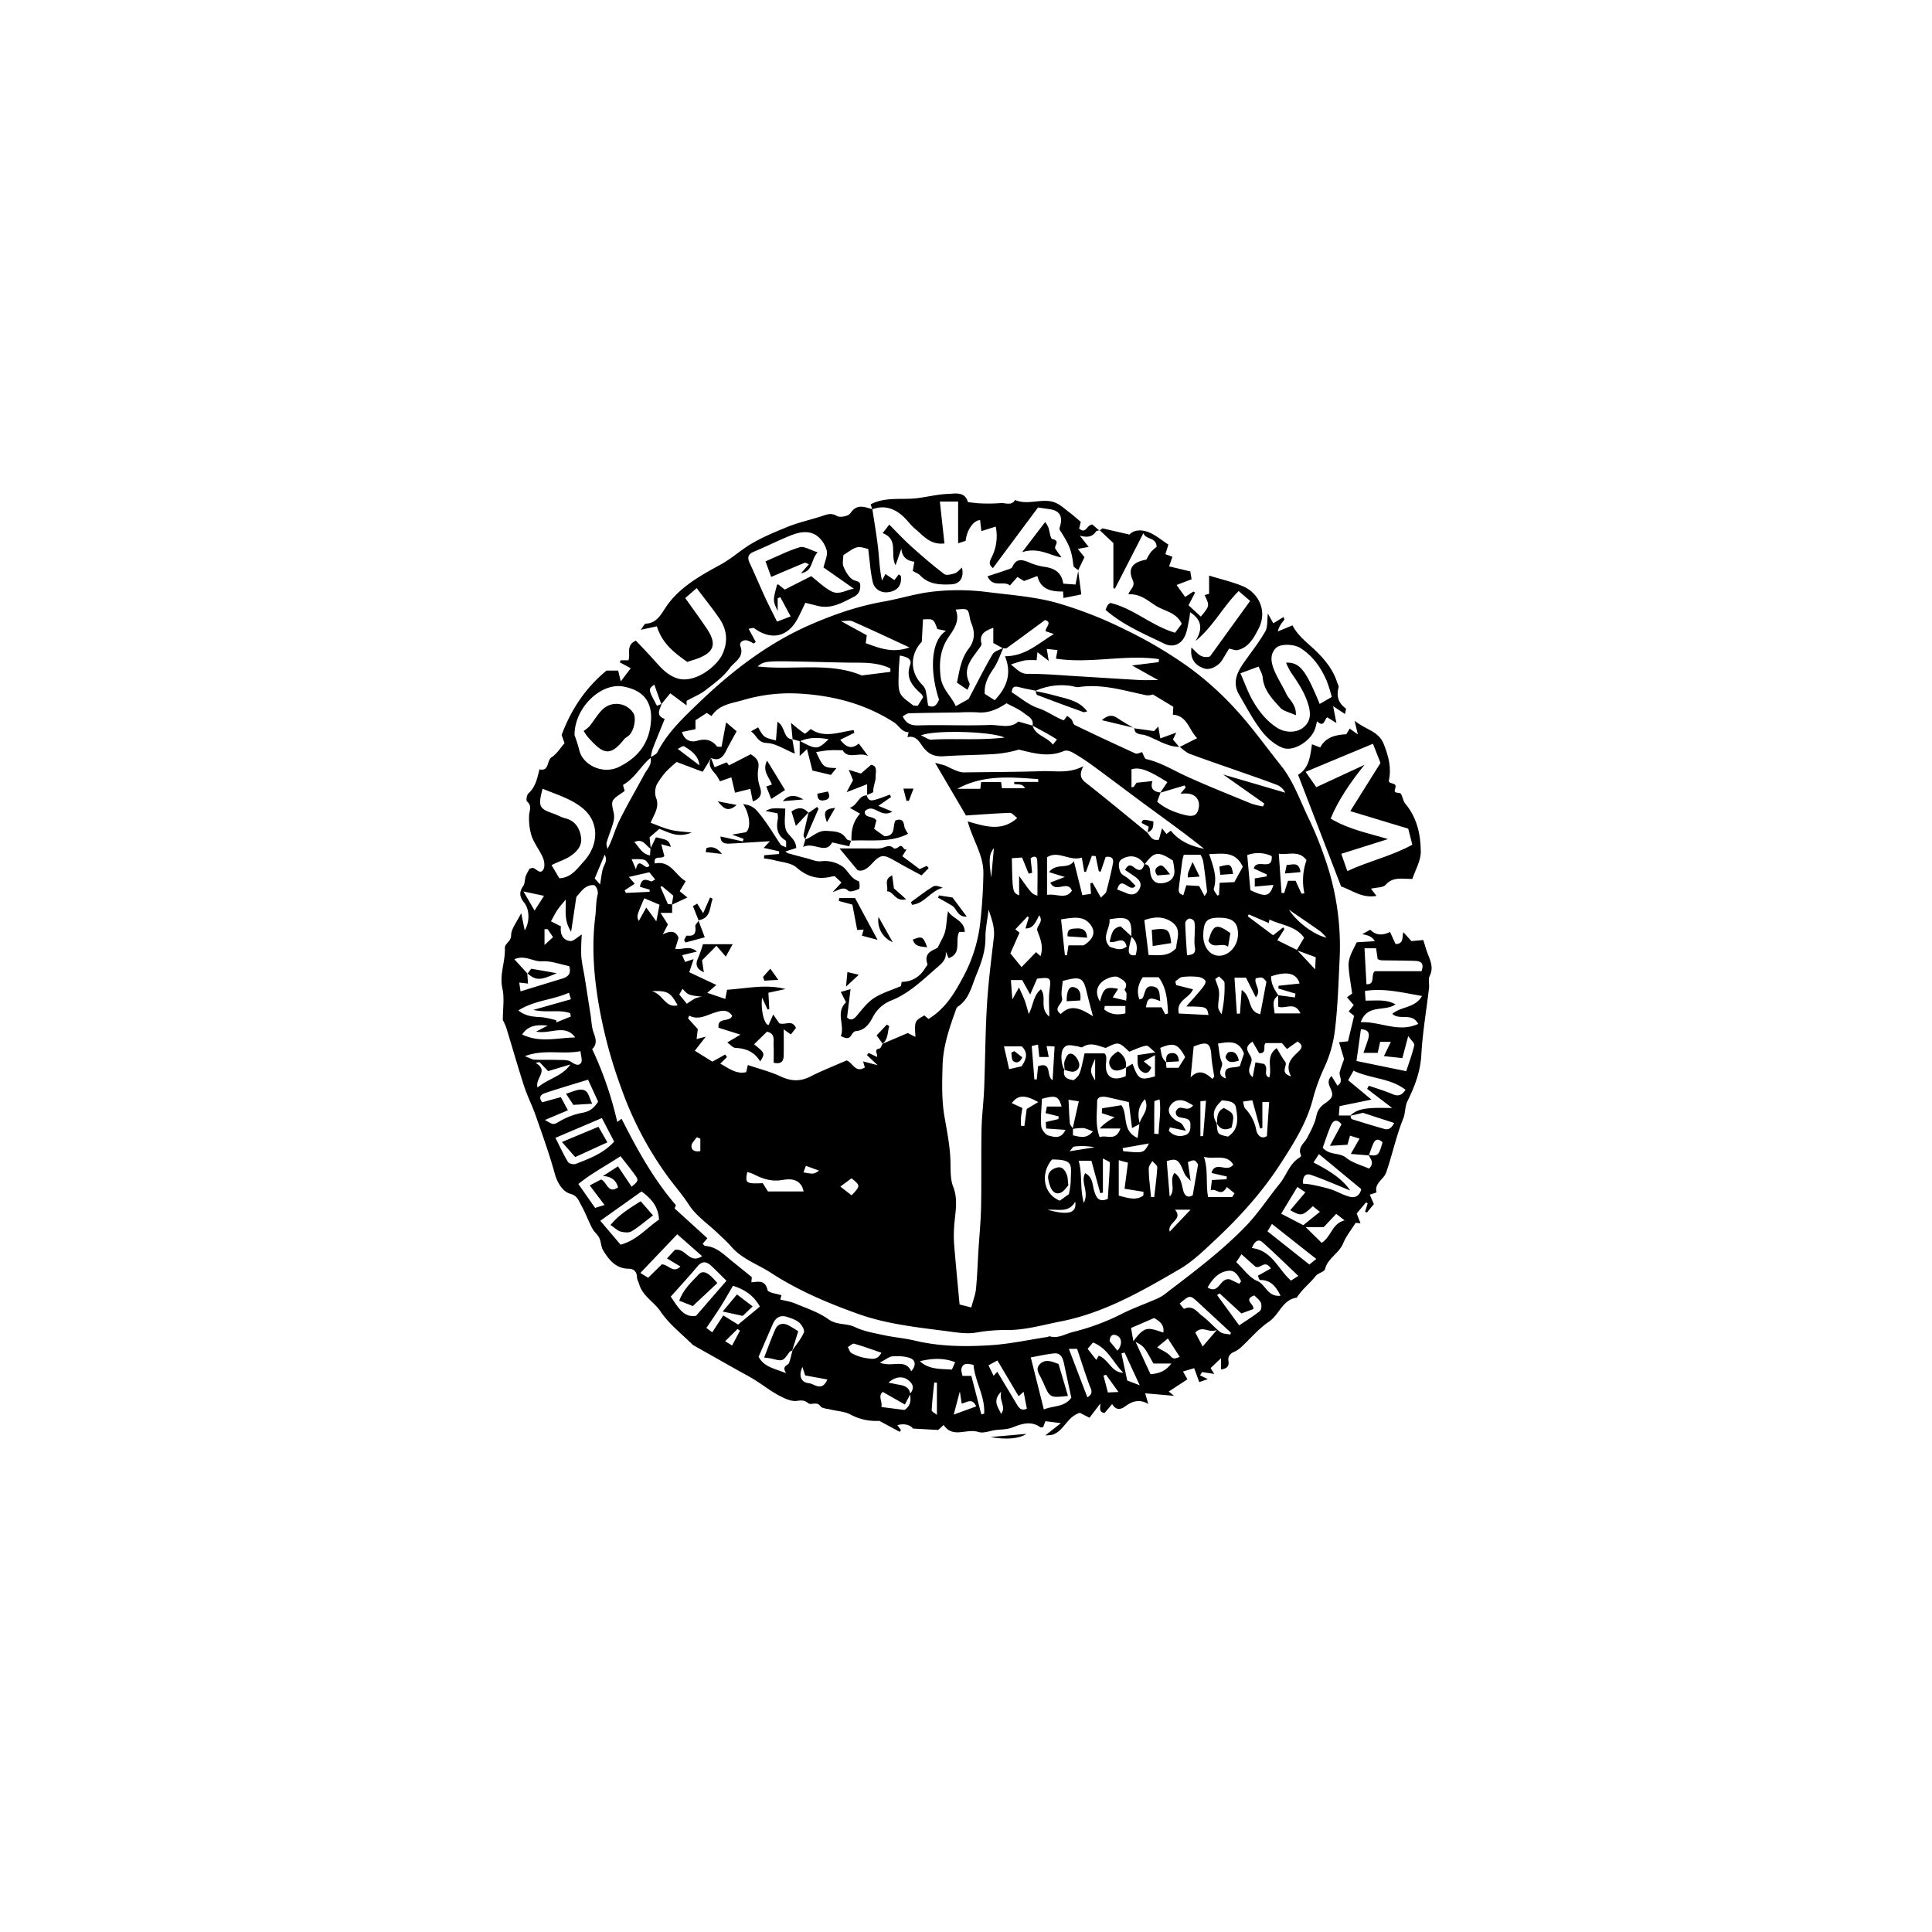 <svg xmlns="http://www.w3.org/2000/svg" viewBox="0 0 1000 1000">
  <title>Headliner</title>
  <g id="Headliner">
    <g>
      <path d="M336.64,392.025c1.23-.87,3-1.466,3.606-2.655,5.219-10.207,13.452-17.909,21.5-25.644,17.2-16.523,35.968-30.955,58.038-40.531,12.092-5.247,24.436-9.5,37.573-11.812,8.207-1.446,16.232-4.021,24.62-5.057a118.5,118.5,0,0,1,29.464.166c11.79,1.484,23.822,2.329,35.2,5.446a209.213,209.213,0,0,1,35.532,13.851,226.218,226.218,0,0,1,32.358,19,161.806,161.806,0,0,1,24.64,21.914c8.554,9.219,15.88,19.576,23.766,29.418,6.827,8.522,10.165,18.884,14.912,28.488a183.833,183.833,0,0,1,7.625,18.805,137.185,137.185,0,0,1,7.869,53.815c-.54,11.459-.9,22.956-2.2,34.338a65.041,65.041,0,0,1-5.826,21.3,94.476,94.476,0,0,0-5.921,16.571c-3.3,12.157-9.88,22.516-16.621,32.942-9.527,14.734-21.145,27.592-33.876,39.488-5.774,5.395-11.585,11.1-18.33,15.036-19.494,11.367-39.087,22.688-61.738,27.107-9.421,1.838-18.663,4.633-28.383,4.389a88.867,88.867,0,0,0-15.564,1.4c-4.858.734-10.038-.173-15.018-.817-15.429-2-30.921-3.626-45.741-8.921-15.731-5.62-31.013-12.087-45.073-21.245-6.834-4.452-14.862-7.047-20.444-13.46-2.209-2.539-4.749-4.793-7.182-7.133-5.066-4.872-11.055-8.736-14.992-14.848-3.053-4.739-6.794-9.032-10.183-13.558a179.4,179.4,0,0,1-24.826-46.975,245.087,245.087,0,0,1-12.084-46.4c-2.174-14.159-2.99-27.953-1.219-42.116.471-3.767.269-7.612,1.25-11.417.356-1.382-.531-3.988-1.638-4.591s-3.5.166-4.8,1.08c-1.814,1.268-3.143,3.231-4.62,4.831-.836,5.585-1.662,11.1-2.7,18.043-3.9-6.03-2.564-11.167-2.827-16.631-1.658,2.044-3.079,3.568-4.229,5.273-1.194,1.771-2.127,3.718-3.372,5.942l5.165,2.648c-.506,3.644.7,7.033,4.7,7.574,1.716.232,3.767-2.015,6.091-3.386a103.243,103.243,0,0,0-.3,10.808c.251,3.848,1.192,7.65,1.8,11.477,1.025,6.433,2.026,12.871,3.041,19.306.494,3.126.506,6.44,1.621,9.328,1.277,3.309,1.707,6.108-.8,8.36A186.494,186.494,0,0,1,319.49,580.7l2.237-1.636c7.934,15.639,16.381,31.147,28.13,44.727-.243.587-.569,1.378-.694,1.68l16.971,15.446L363.7,643.78c.584.541.891,1.08,1.228,1.1,5.621.32,9.319,4.085,13.311,7.335,3.541,2.883,7.1,5.747,10.881,8.807l-.2,2.694c3.621-.272,7.157-1.375,8.357,4.016.306,1.374,4.7,1.837,7.22,2.718-.256.867-.5,1.712-.642,2.181,2.67.689,5.362,1.051,7.774,2.072,5.854,2.478,12.127,4.5,17.188,8.156,4.378,3.159,9.334,1.916,13.759,4.052,4.662,2.251,10.048,3.108,15.193,4.224,5.129,1.112,10.424,1.491,15.519,2.716,13.121,3.156,26.456,3.284,39.728,2.411,9.742-.642,19.387-2.762,29.073-4.234.45-.068.943-.451,1.315-.342,4.408,1.294,8.078-1.362,12.048-2.275a119.177,119.177,0,0,0,25.805-9.675c5.48-2.694,11.257-4.782,16.869-7.214a21.087,21.087,0,0,0,4.455-2.443c14.685-11.248,29.594-22.3,42.448-35.647,6.374-6.621,11.416-14.509,17.267-21.655,3.654-4.463,5.133-10.584,10.509-13.727.322-.188.719-.857.613-1.079-1.972-4.127,1.732-6.182,3.2-9.073,1.908-3.766,4.027-7.389,4.812-11.723a9.936,9.936,0,0,1,3.9-5.748c4.047-2.782,5.146-3.973,3.432-7.877-1.006-2.294-1.908-4.091.4-6.627l3.114,5.032c3.38-2.211.634-4.874,1.164-7.059.5-2.048,1.327-4.016,2.251-6.722-.649-2.167-1.54-5.145-2.61-8.718l4.645-.478c1.044-4.376,2.028-8.5,3.148-13.195l-2.776-2.235,2.589-3.294-3.486-4.081,2.67-1.915c-.651-4.793-1.584-9.462-1.837-14.168-.238-4.421,2.221-8.192,4.216-12.363l9.356-.569c-1.238-2.012-2.45-2.854-6.509-3.631,2.236-1.16,4.023-2.432,4.286-2.171,3.012,2.993,6.386,2.8,10.093,1.028,1.112,2.422,2.021,4.4,2.871,6.255,4.275-.067,3.3-3.262,4.023-6.142l4.171,4.613,6.146-.549c.919,2.841,1.576,5.345,2.534,7.728,1.444,3.589,2.747,6.963.756,10.942-.829,1.659-.074,4.05-.31,6.076-1.348,11.559-3.345,23.077-3.994,34.672-.49,8.741-3.387,16.321-7.159,23.926-1.357,2.737-1.058,6.258-2.224,9.134-3.674,9.069-5.618,18.666-8.832,27.876-1.264,3.624-6.186,5.419-4.956,10.23.023.087-2,.7-3.507,1.215.688,1.592,1.283,2.965,2.111,4.88l-3.575,4.359-.963-.443,1.344-4.3-.85-.522c-1.567,1.865-3.133,3.729-4.837,5.759l1.984,5.107-2.523-.281c-2.308,3.7-4.967,6.916-6.453,10.6-2.111,5.237-7.95,7.607-9.4,13.363-.371,1.477-3.608,2.012-4.808,3.543-3.076,3.926-7.167,6.949-9.8,11.239-7.422.99-9.017,8.77-14.369,12.393-5.432,3.678-9.778,8.949-14.666,13.451a13.007,13.007,0,0,1-3.437,2.218c-2.158.971-3.277,2.4-2.907,4.842.381,2.516-.716,3.858-3.86,4.254v-5.794l-5.4,5.085,1.921,3.023-6.3-.961-1.071,1.689,4,1.961-4.4,1.549c-.88-2.409-1.694-4.641-2.632-7.213l-5.769,1.726c.717,1.288,1.33,2.391,2.257,4.059-2.934,1.914-6.052,3.95-9.653,6.3l2.745,2.227-14.941-1.3,1.616,5.54c-4.676-2.8-8.421-1.417-12.087,1.294-2.174,1.607-4.607,2.107-6.631-1.277L571.7,731.39c-3.155-.531-2.083-2.8-2.179-4.929-1.809,2.378-3.619,4.756-5.607,7.367l-5-2.57c-6.665,2.111-8.13,9.284-14.054,11.329a21.84,21.84,0,0,1-3.8.364l8.059-6.331-8.027-1.012c-.448,1.19-.816,2.168-1.182,3.138-.6,0-1.195.189-1.49-.028-4.757-3.478-9.791-1.679-14.246.069-2.932,1.151-5.655,1.055-8.511,1.362-3.113.335-6.565,1.918-9.237,1.038-6.1-2.011-13.207,3.548-18.011-3.64l-2.753,2.6-13.064-.716c-1.274-1.688-4.19-2.862-8.129-1.77l1.851,2.52-.606.924-10.595-5.672a27.881,27.881,0,0,1-14.791-3.209c-3.092-1.722-7.086-1.805-10.655-2.7-1.749-.438-4.209-.512-5.031-1.678-1.929-2.737-4.758-.3-6.353-1.592-2.028-1.642-3.428-1.463-5.943-1.149-3.036.38-6.613-1.437-9.565-3.028-4.179-2.252-7.946-5.252-11.99-7.77-3.095-1.927-6.349-3.6-9.528-5.389q-10.844-6.111-21.681-12.233a5.234,5.234,0,0,1-1.154-.738c-5.588-5.589-12.124-10.549-16.429-17-3.424-5.13-9.464-8.092-11.193-14.377-.322-1.172-1.08-2.3-1.1-3.463-.06-2.913-1.664-4.385-4.254-4.406-6.682-.056-10.176-4.527-13.214-9.416-1.163-1.872-1.073-4.485-2.054-6.52-.881-1.827-2.718-3.183-3.654-4.994-2.089-4.041-3.629-8.381-5.89-12.313-1.23-2.138-1.72-4.529-5.492-5.573-3.795-1.05-6.641-5.507-7.992-10.406-2.807-10.182-6.416-20.151-9.9-30.136-1.788-5.126-4.306-10-5.983-15.161-3.232-9.939-6.065-20.008-9.154-30a29.873,29.873,0,0,0-1.86-4.223c0-6.076.89-11.4-.208-16.275-1.637-7.264,1.552-13.9,1.261-20.887-.109-2.6,3.216-3.3,3.239-6.65.023-3.436,2.962-6.852,5.222-11.507.745,3.66,1.316,6.462,1.813,8.9,2.452-3.769,2.763-10.522-.234-14.278-2.387-2.99-2.828-5.415-.548-8.634.974-1.375.743-3.549,1.352-5.255a25.792,25.792,0,0,1,2.05-3.822c.952-.158,1.453-.4,1.827-.277,1.751.593,3.6,3.442,5.195.791.9-1.494.554-4.318-.219-6.119-1.643-3.827-4.417-7.2-5.8-11.093a30.722,30.722,0,0,1-1.359-10.573c.036-2.59,1.772-5.091-1.065-7.446-.577-.479-.131-3.426.754-4.218,3.774-3.378,4.542-7.932,5.7-12.4,5.19,1.223,3.623-4.59,6.324-6.3,2.6-1.643,4.346-4.62,6.646-7.211-.528-1.5-1.045-2.972-1.51-4.294,4.9-13.082,12.271-24.323,23.261-33.327h6c.358,1.49.7,2.894,1.351,5.619l5.16-6.82-5.687-3.066.468-1.071h4.034c1.2-3.3-1.54-7.765,3.846-10.139,2.665,2.826,5.641,5.893,8.517,9.051,3.694,4.056,7.026,8.419,12.564,10.35,9.055,3.157,20.756-5.929,23.717-12.4,3.053-6.668,2.32-12.83-1.67-18.631-3.484-5.066-7.36-9.863-11.654-15.564l-5.934,5.128c4,5.654,7.8,10.775,11.326,16.079,5.1,7.671,3.623,12.044-4.934,15.235-1.688.629-3.428,1.121-5.334,1.739-6.664-4.648-12.943-9.468-15.736-18.414l-8.333,1.8c1.069-1.321,1.846-3.153,2.695-3.187,5.276-.212,7.625-4.439,9.81-7.812,7.161-11.056,18.343-16.983,29.172-22.961,4.552-2.513,8.205-5.644,12.3-8.469,6.5-4.492,14.07-7.582,21.449-10.633,5.705-2.359,11.82-3.724,17.736-5.584,2.775-.872,5.161-2.212,8.415-.233,1.551.944,5.968.032,6.939-1.448,3.321-5.06,7.213-3.265,11.29-2.105l.082.062c1,6.715,2.189,13.41,2.954,20.152.609,5.36.706,10.777,2.013,16.717.593-1.109,1.187-2.218,1.806-3.374l4.623,3.142,2.251-2.96c.486.414,1.062.661,1.1.971.518,4.524-1.523,7.3-5.909,8.152-3.951.767-7.556-1.076-8.632-5.022a76.953,76.953,0,0,1-1.518-10.076c-.327-2.448-.579-4.906-.838-7.132-5.809-1.659-5.809-1.659-12.91,3.222,0,1.943-.6,4.252.142,5.977,1.106,2.559,2.728,5.519,4.98,6.737,1.465.792,3.612.6,3.651,2.767.044,2.431-.454,4.529-3.3,6-6,3.091-11.737,6.5-18.885,4.685-2.032-.516-4.068-1.019-6.242-1.563-1.307,2.706-2.542,5.491-3.969,8.174-5.1,9.592-13.661,11.43-22.479,5.011-.567-.413-1.846.151-2.9.273,1.4,2.578,2.542,4.694,3.687,6.81l-1.065.839a14.679,14.679,0,0,0-3.391-1.632c-2.214-.438-4.223,1.076-3.519,2.92,2.247,5.885-3.181,8.162-5.462,11.36-3.234,4.533-8.1,8-12.59,11.5-2.715,2.117-6.046,3.445-9.76,5.491v2.376l-8.466-6.292-4.625,5.671c-1.2-3.348-2.4-6.7-3.633-10.151-3.209,2.392-3.209,2.392,1.393,10.968l2.4-1.01c-.851,2.866-3.338,6.016,1.586,7.81-2.135,5.287-4.261,10.394-6.242,15.556a28.267,28.267,0,0,0-.956,4.487c-5.152,4.257-8.238,10.626-14.269,14.041-.257.146.472,2.033.764,3.193-.479.339-1.027.745-1.594,1.125-5.563,3.733-5.563,4.02-4.005,10.538a10.863,10.863,0,0,1-.486,5.227c-.947,3.3-2.321,6.474-3.262,9.773-.289,1.012.254,2.261.417,3.4,2.606-4.877,3.857-9.979,6.115-14.588,4.01-8.186,8.673-16.05,12.97-24.1C334.937,398.042,337.716,395.713,336.64,392.025ZM555.355,584.151v3.526c3.454.605,6.7,2.17,10.356-2.073-2.164-.764-3.6-1.588-5.1-1.721a30.111,30.111,0,0,0-5.447.452c1.02-4.522,2.04-9.045,3.227-14.3l-5.329-.8c.232,4.523.327,8.336.693,12.122C553.846,582.327,554.8,583.22,555.355,584.151Zm-84.141,137.4c-.822,1.559-1.645,3.117-2.859,5.418L456.9,720.44c-2.558,2.219-.112,4.835-.674,7.831l11.958,1.526c3.607-2.491,3.2-5.458,2.867-8.4,2.592-3.06,1.344-5.493-1.436-7.4s-6.745-1.226-9.747,1.732c1.1.18,1.88.239,2.621.44C465.92,717.1,470.3,716.521,471.214,721.548Zm132.48-171.623-.185-.179.235,2.935h6.219l3.475-5.511c-3.722-6.956-5.895-7.732-12.872-4.788C601.447,547.48,601.447,547.48,603.694,549.925Zm26.228,31.668-.163-.216c.415,5.753.415,5.753,5.847,6.924,5.82-3.762,5.073-9.648,4.12-15.052-.589-3.336-4.34-3.357-7.2-3.732C628.635,573.083,626.648,576.783,629.922,581.593Zm31.665-66.477,8.645,1.157.324-1.962-8.854-2.662.079-1.418,10.9-1.165c-1.621-5.355-6.471-6.514-14.741-3.73-.128,3.794,1.707,6.89,3.788,9.9-3.832,2.39-2.247,5.738-2,9.284h13.357c-2.852-6.38-7.67-2.13-11.494-3.432ZM585.7,484.7c-.488,2.22-1.14,4.419-1.415,6.664-.258,2.1.564,3.541,3.52,3.011,1.052-3.605.956-6.88-2.242-9.564.361-9.344-1.217-10.669-11.288-9,.648,4.636-4.578,9.142.175,14.291,2.672.763,5.6,2.338,8.7-.186-1.52-6.141-5.751-1.21-8.814-2.526,1.019-3.438,1.187-7.225,5.766-7.872Zm6.726-37.263c-1.88-2.818-4.549-4.515-7.887-4.128-1.81.21-4.248,1.175-5.006,2.563-.778,1.424-.335,4.015.472,5.653.694,1.409,2.717,2.122,4.036,3.276,1.366,1.2,2.591,2.553,3.71,3.671-3.015,4.173-7.288-6.022-9.482,1.952,1.845.714,3.35,1.214,4.785,1.868,3.084,1.407,5.48.488,6.841-2.4,1.314-2.788-.4-4.725-2.606-6.253-1.611-1.119-3.244-2.206-4.941-3.357,1.688-3.354,3.149-2.52,5.058-1.018,2.538,2,4.179.917,4.87-2.017,3.642.421,2.708,3.44,3.345,5.675,1,3.513,3.156,4.715,6.692,4.121,3.637-.611,5.734-2.93,5.562-6.414a49.745,49.745,0,0,0-.76-5.17C599.522,440.412,597.436,440.72,592.422,447.432Zm78.866,44.23,9.414,10.057c.159-3.2.243-4.886.311-6.259-3.628-1.341-6.745-2.5-9.862-3.648l3.863-6.458c-4.377-6.17-11.873-6.446-17.954-9.425l-.344,1.841-10.374-4.5-.5,1,13.127,9.829,5.195-4.09.657.878-3.682,5.786Zm37.246,106.369-9.359-.772c1.488-2.609,2.875-5.039,4.52-7.922l-4.926-1.518c-.535,1.894-.949,3.357-1.328,4.7l-9.089.562c2.225-4.139,4.1-7.628,6.009-11.179-2.234-2.785-4.264-2.3-5.571.812-1.646,3.916-2.945,7.978-4.159,11.329,3.55,4.137,8.5,2.261,12.158,5.228,3.318,2.694,7.906,3.825,11.809,5.589,2.9-2.8.89-4.882-.238-7.031,4.884.659,5.346.244,7.228-6.587-1.758-1.705-3.467-2.069-4.69.522C709.947,593.774,709.31,595.935,708.534,598.031ZM410.007,699.113c2.1-3.107,4.6-6.04,6.09-9.418.517-1.174-1.068-3.907-2.421-5.107-1.624-1.441-3.966-2.182-6.106-2.907-3.471-1.177-6,.085-7.516,3.531-2.463,5.607-4.881,11.233-7.4,17.04,2.866,5.458,8.364,6.057,14.255,8.542-2.525-4.022.989-3.9,1.516-5.376.758-2.12,1.209-4.35,1.791-6.534Zm179.961-117.39-4.024,2.168c-.625-4.944-1.208-9.566-1.7-13.463-4.138-.947-7.519-1.739-10.91-2.49-2.388-.529-5.463-.6-5.463,2.292,0,5.826-1.071,11.85,1.309,18.368,3.617-1.431,8.318,2.5,10.749-4.5h-10.6c.714-1.362,5.449-4.895,7.681-5.764l-6.711-2.148c.044-.823.091-1.689.136-2.525,3.462-.556,6.713-1.078,9.966-1.6,3.614,4.789-.009,13.172,8.439,16.963.4-3.151.676-5.286.948-7.421.884-3.918,5.36-7.009,2.827-12.7C588.687,573.184,588.9,577.362,589.968,581.723Zm10.563-171.407,3.706-5.482c-10.213-6.436-14.341-7.848-18.577-6.663v9.344c.736-.151,1.034-.121,1.125-.245.666-.9,1.291-1.835,1.5-2.131l8.222-.846c-1.286,3.925.648,5.576,4.234,5.872-.607,1.64-1.215,3.279-1.781,4.807,4.2,3.6,9.033,5.511,14.17,6.824,4.585,1.173,6.5.3,7.3-3.434.866-4.027-1.4-7.174-5.535-7.592-1.029-.1-2.078-.016-3.869-.016l2.675-3.128-.558-1.076ZM273.05,503.965l-.133-.206.371,5.339-4.533-.529c.3,2,.5,3.316.681,4.559,7.378-2.261,14.535-4.468,21.7-6.645,3.1-.941,4.627-2.7,3.47-6.427-4.7-.921-9.425-2.794-14-2.484-4.665.315-8.9-3.527-14.374-1.052Zm425.908,73.42c.226.643.308,1.737.7,1.862q8.352,2.661,16.785,5.069c2.237.64,3.755-.3,5.168-3.065l-16.148-5.257-6.65,1.562c3.265-3.358,7.555-3.8,11.858-4.042,2.841-.158,5.7-.03,9.889-.03l-12.936-9.9.89-1.61c4.116,1.436,8.323,2.661,12.319,4.378,2.927,1.258,4.81.536,6.671-2.277-7.989-6.2-18.259-5.691-26.911-9.911l-2.8,4.951,12.063,10.028-16.479,3.381c-.133,1.634-.255,3.124-.4,4.857ZM582.681,552.68l3.528-2.07c2.947,8.161,3.893,8.716,11.6,6.511V546.146l-5.826,3.254,3.892,3.08c-.946,2.841-2.747,3.427-4.527,2.346-3.033-1.844-2.419-5.052-2.575-8.715l9.271-1.365c-2.246-1.719-3.7-3.683-4.781-3.5-2.9.5-5.639,1.927-8.774,3.11-5.5-5.223-5.5-5.223-12.177-1.937-4-1.062-7.812-3.253-11.97-.431-.63.427-2.054-.42-3.125-.518-2.418-.219-5.057-1.456-6.907,1.348-1.5,2.267-1.087,8.515.753,11.056l-.208-.226c-.873,4.158,1.787,5,4.822,5.458,3.263-2.591,3.263-2.591,5.686-13.883h10.295a3.185,3.185,0,0,1,.9,1.55,20.377,20.377,0,0,1-.137,4.023c-.4,6.6,3.482,9.082,10.241,6.247l.242-4.588ZM534.454,375.571c1.556,5.328,7.454,5.671,10.5,9.853l2.12-2.678c-1.693-1.022-3.135-1.943-4.625-2.779-2.653-1.488-5.336-2.925-8.006-4.383.762-3.536-2.349-4.824-4.253-6.339-2.749-2.188-6.149-3.558-9.195-5.236-4.556,3-9.284,5.263-15.058,4.707a88.237,88.237,0,0,0-9.578.052c-8.613.115-17.226.177-25.835.423-1.11.032-2.192,1.024-3.294,1.575,1.906,3.993,4.478,4.821,8.466,4.693,12.072-.388,24.181.268,36.246-.209,5.248-.208,11.022,2.125,15.106-1.783Zm-15.136-40.219c-1.6,3.512-2.779,7.309-4.906,10.465-2.7,4.009-5.083,7.9-4.7,13.335l5.134,3.277c6.544-6.851,8.863-14.04,5.335-22.75,10.738-.037,17.167-6.7,25.321-11.5l-4.287-1.454c-.264-1.921,3.747-4.623-.315-5.783-6.7,4.926-13.207,9.744-19.772,14.485-.462.333-1.337.1-2.019.123l-4.974-2.716v-7.883c-4.44,1.625-7.374,3.3-6.122,8.148.195.753-.746,1.906-1.347,2.74-3.822,5.3-8.57,10.273-4.869,17.737.413.833-.676,2.41-1.019,3.484l-5.455-3.733c1.276-6.054,2.061-12.361,6.051-17.556,3.1-4.035,3.364-8.254,1.541-12.82a16.573,16.573,0,0,1-.936-3.183c-.857-4.779-.952-4.859-7.323-4.24,2.328,5.679-.759,9.946-3.709,14.288-4.283,6.3-4.992,13.129-4.056,20.66.778,6.259,5.456,9.754,7.821,15.029l6.637-3.711c4.505-8.528,8.218-16.006,12.432-23.19C514.73,337,517.427,336.41,519.318,335.352Zm16.618,22.138c-2.869-.606-5.77-1.093-8.6-1.855-2.312-.623-3.507-.049-3.661,2.7,4.527,2.812,8.789,6.594,13.756,8.22,4.811,1.575,8.717,4.731,13.2,6.306.695-.944,1.19-1.617,1.686-2.289a11.688,11.688,0,0,1,2.245,1.757c.7.889.871,2.531,1.71,2.936q15.624,7.546,31.429,14.715c.917.415,2.411-.448,3.441-.675.692,1.211,1.214,3.394,2.179,3.612,7.479,1.688,13.865,5.736,20.7,8.853,11.053,5.042,22.357,9.538,33.6,14.15a40.6,40.6,0,0,0,6.119,1.492l.666-1.5-21.321-15.038,32.153,9.408a8.135,8.135,0,0,0-4.435-4.071c-5.307-2.044-10.69-3.893-16.057-5.783-9.639-3.395-19.321-6.675-28.9-10.219-1.942-.718-3.529-2.394-5.28-3.628l-.116.129,9.185-4.644c-4.324-4.4-5.105-11.625-12.553-12.147l.212-4.1-10.572-6.369a7.909,7.909,0,0,1-3.374.422c-11.525-2.4-22.872-6.051-34.925-4.251-1.282.192-2.675-.376-4.018-.581a32.95,32.95,0,0,0-18.632,2.63ZM456.65,540.328l13.255-5.644c-.6-.342.144.107.913.512.914.48,1.848.921,3.014,1.5-.5-8.18-.5-8.18,4.6-11.112l2.168,1.83c8.578-5.257,13.3-13.063,17.618-21.147a78.008,78.008,0,0,0,8.887-26.543,256.208,256.208,0,0,0,1.889-27.268c.249-9.8-5.45-17.429-8.108-27.3,9.451,2.757,17.743,5.305,25.646-1.761-1.631-1.2-2.729-2.7-3.773-2.66-7.5.271-14.989.854-22.773,1.357L484.007,394.85c2.859.815,4.553,1.04,6,1.759,4.975,2.463,6.966,3.214,9.029,3.184,13.527-.2,27.06-.194,40.578-.639,6.7-.221,13.617,1.365,21.119-2.572-1.932,3.826-1.8,6.133,1.091,8.4,10.839,8.491,21.421,17.31,32.1,26.006l-.179-.175c1.566,1.8,2.479,4.6,6.1,3.807l1.627-5.87,2.3,2.913,2.254-1.726c4.462,5.614,10.514,8.028,17.2,9.394-9.279-7.486-18.945-14.4-28.522-21.431-9.775-7.178-19.426-14.525-29.207-21.695a112.227,112.227,0,0,0-10.33-6.717c-1.258-.724-3.282-1.285-4.469-.778-8.051,3.438-15.711,1.111-23.355-.713a60.013,60.013,0,0,1-12.57,2.291c-8.7.526-17.428.552-26.121,1.132-4.4.293-7.552-.644-10.536-4.314-1.969-2.423-3.625-6.715-8.43-5.551l.611-2.562c-3.606,0-4.941-3.411-7.473-5.041-15.158-9.761-31.957-14.05-49.71-14.978a85.277,85.277,0,0,0-28.588,3.409c-5.882,1.722-12.25,2.2-16.232,8.229l-2.487-1.591-5.831,3.773v4.633l-6.994,1.427c1.316,4.617,4.856,5.4,7.637,4.624,4.359-1.216,7.552-.76,10.395,2.765.375.465,1.624.226,2.443.31.774-4.134,1.493-7.974,2.371-12.665l5.434,4.613c-1.847,3.423-3.7,6.669-5.371,10.008-1.685,3.375-3.753,5.663-7.893,3.782l.176-.027-4.5,7.2L350.258,394.4a61.425,61.425,0,0,0-5.453,4.955,38.9,38.9,0,0,0-4.932,6.9,9.811,9.811,0,0,0-.446,6.294c2.224,5.144-.832,8.747-2.656,13.319,3.429,1.246,6.787,2.808,10.317,3.652s7.238.974,10.867,1.417a15.04,15.04,0,0,1-8.354,1.007c-2.838-.521-5.518-1.9-8.322-2.927l-5.073,4.386c.261,2.39.455,4.163.649,5.937-2.579-1.386-3.923-5.691-8.521-3.456,2.545,2.593,3.816,6.063,8.109,6.884.1-1.487.178-2.557.253-3.627l2.823-5.762c6.464,1.469,6.464,1.469,7.751,4.966l-5.013-1.379,1.612,6.181c-1.825,1.8-5.7-.856-4.935,3.8,8.225-1.759,10.541,6.111,16.009,9.15L351.8,461.3l4,3.247-8.08,3.756q.394-2.348.791-4.7l-5.9-4.947-.755.453c1.222,2.806,2.445,5.612,3.843,8.824l2.2.195V472.5h-6l3.816,6.014-2.662,5.164c5.076-2.665,7.075-1.015,8.178,1.746-.608,2.007-1.154,3.8-1.732,5.71,3.914.582,7.438-2.017,11.212,1.408l-7.624,1.849,1.515,3.5,4.419-1.441c-.963,2.882-1.621,4.852-2.263,6.776l14.019,6.587-4.7,4.067,9.325,3.169c.318-1.62.648-3.3.935-4.757,10.378-.7,20.2-3,30.262-.372l-8.879,1.915c.177,3.3.318,5.907.459,8.516l-.863.2-2.856-6.146c-.833,6.15,1.146,14.09,3.359,14.132l2.395-5.427,3.154,4.546c3.094,1.132,6.6-2.144,8.612,2.43-.762.963-1.657,2.092-2.648,3.342-1.4-1-2.409-1.72-3.669-2.618,0,4.659.059,8.962-.021,13.263-.05,2.726-.749,4.958-5.192,4.017,0-2.993.116-5.942-.034-8.878-.141-2.751,1.013-6.246-3.437-7.2l-6.663,6.49c5.729,4.7,5.729,4.7,3.15,8.9-2.943-4.9-7.307-6.785-12.7-6.983-1.458-.053-2.854-1.811-4.349-2.835l6.826-4.061-11.3-3.563c-.813-5.709,5.694-2.6,7.037-6.182-2.669-3.894-6.235-2.55-9.61-1.461-4.081,1.318-7.93,3.786-12.628,1.374l-.623,1.4,5.06,5.582c-.208,1.7-.4,3.3-.628,5.134l4.758-1.239-5.673,7.287,9.067,5.652,6.675-3.71.884,1.347c-1.187,1.178-2.375,2.355-3.449,3.419,4.295,2.253,8.144,5.58,13.4,4.386.214-.925.42-1.812.86-3.71,6.12,2.082,11.792,3.489,16.983,5.923,5.338,2.5,10.08,2.747,15.381.055,6-3.049,12.306-5.514,18.7-8.33,3.071.756,4.547,6.837,9.49,3.6l-.889-3.105,7.545,1.966-5.569-5.229L449.6,545l4.339,2.051c.551-1.616-2.042-3.772,1.329-4.346.648-.11,1.058-1.624,1.577-2.49Zm46.083,136.414c.94-3.592,2.127-6.564,2.434-9.626.664-6.631.866-13.309,1.277-19.966.464-7.528,1.223-15.05,1.366-22.584.252-13.318-.019-26.646.232-39.964.132-7.03,1.075-14.042,1.348-21.074.561-14.453.593-28.933,1.46-43.365.7-11.668,2.2-23.294,3.563-34.913.552-4.708-.79-8.808-2.722-14.42-.7,5.882-1.664,10.188-1.624,14.485.065,6.841-2.139,13.052-4.664,19.117-2.473,5.943-3.685,12.765-9.756,16.679a3.364,3.364,0,0,0-.916,1.678c-3.323,9.265-6.559,18.636-6.853,28.535-.265,8.928-.525,18.052,1,26.779,1.344,7.711,2.875,15.3,3.081,23.158.114,4.345-.141,9.037,1.393,12.933,2.786,7.075.918,13.861.509,20.794a64.039,64.039,0,0,0-.023,8.934c.837,10.22,1.838,20.425,2.834,31.264ZM297.382,380.5a77.87,77.87,0,0,1,2.453,7.77c1.7,7.576,12.088,12.879,20.565,8.67,8.738-4.338,14.721-10.748,16.259-21.086,1.906-12.814-3.934-18.583-13.971-20.487C311.047,353.162,297.313,366.311,297.382,380.5Zm122.5-82.275c3.551,2.729,6.71,5.925,10.51,7.872,4.067,2.083,7.974-.978,11.6-1.361l-15.718-11c.708-3.316,2.229-6.292,1.636-8.76a14.077,14.077,0,0,0-5.087-7.664c-4.272-3.011-9.323-1.892-13.87-.039-6.335,2.582-12.472,5.644-18.779,8.3-3.143,1.321-3.417,3.12-2.083,5.964,2.718,5.792,5.167,11.708,7.852,17.515,1.983,4.289,4.166,8.486,6.245,12.694l7.052-2.681-5.332-9.961-1.386.548v6.625c-2.51-5.424-2.51-5.424-.318-13.655.223-.04.534-.194.657-.1,1.021.776,2.008,1.6,3.306,2.648Zm179.841,44.5q.084-.78.17-1.562c-17.674-2.53-35.5,2.475-53.353-.244.292-1.539.53-2.8.841-4.442l-5.579-.609c.325,2,.568,3.488,1.011,6.212l-5.829-4.507-.438,4.158a39.215,39.215,0,0,0-6.056.066,61.97,61.97,0,0,0-7.266,2.159c3.437,2.593,4.907,4.86,8.727,4.833,8.669-.061,17.345.747,26.015,1.256,10.571.62,21.136,1.33,31.708,1.923,2.783.156,5.582.023,9.764.023l-13.492-7.55ZM280.842,408.249c-2.422,9.133-1.813,10.3,5.479,12.816,2.152.741,4.163,1.957,6.351,2.516,5.243,1.339,7.495,5.365,8.094,9.96.625,4.8-2.81,7.933-6.655,10.277a45.033,45.033,0,0,1-4.966,2.258c-1.155.523-2.3,1.069-3.667,1.707l4.035,6.793c5.971-.17,9.165-4.864,12.556-8.571,8.1-8.858,8.011-20.466-.194-27.431C295.94,413.536,288.39,411.376,280.842,408.249Zm262.773,48.559,7.531-2.891-8.173-2.5c3.849-5.052,9.662-1.153,12.858-5.648,1.577,6.316,2.942,11.782,4.386,17.568l4.472-.7-.338-5.429,1.119-.3,4.374,7.716c1.427-1.564,2.549-2.24,2.79-3.15,1.276-4.807,2.447-9.651,3.412-14.529.492-2.488-.619-3.938-3.772-3.366-.843,2.49-1.707,5.043-2.572,7.6l-.969-.224q-.819-3.923-1.636-7.845l-1.963-.129-3.066,8.369-.878-.191c-.388-2.293-.775-4.587-1.23-7.277-6.466,2.044-12.222-3.913-18.01-.151V463.2c4.92-.851,9.677,2.623,12.86-2.165C552.591,455.225,546.4,462.637,543.615,456.808ZM706.82,517.914c5.742.043,10.719-.757,15.478,1.938-5.493,3.992-14.567-.388-17.99,9.249,10.205-.474,19.465,5.6,29.761.885-3.279-6.194-9.562-1.631-13.427-5.206,4.6-3.942,11.817-2.916,15.388-9.269-10.147-1.692-19.431-4.18-29.55-2.587C706.594,514.605,706.7,516.107,706.82,517.914Zm-229.7-185.745c-6.183,6.537-6.174,15.686.044,22.1a7.046,7.046,0,0,1,1.917,2.969c.61,2.582.876,5.246,1.294,7.962,3.36,1.545,4.555-.672,5.67-3.042-4.746-14.282-4.566-30.371,3.636-35.649l-4.5-.914c-1.966-5.293-1.966-5.293-7.439-4.988C477.539,324.387,477.331,328.23,477.117,332.169ZM310.7,631.874l10.5,12.35c8.173-2.078,13.428-8.521,19.906-12.95-.37-6.757-3.936-10.85-9.053-14.58Zm415.159-84.2-9.537-1.029,3.586-7.392h-5.538c-.491,2.187-.883,3.931-1.281,5.7h-7.377c.919-2.641,1.712-4.713,2.36-6.83.822-2.688.943-5.091-3.661-5.4l-2.3,16.445,25.76,5.284c1.606-4.984,3.194-9.149,4.157-13.453.232-1.034-1.613-2.533-3.136-4.733C727.646,540.975,726.783,544.216,725.86,547.678ZM282.054,579.7c4.161,2.4,4.3,2.634,6.933,1.091a37.338,37.338,0,0,1,12.491-4.827c3.84-.654,6.139-2.58,8.1-5.779l-5.2-11.347c-7.806,2.4-14.98,4.512-22.072,6.87-1.935.643-3.97,1.9-1.633,4.831l9.626-2.667,3.656,6.8Zm37.811,24.008,7.051,10.5c3.23-2.6,3.658-3.3,2.254-5.333-2.3-3.331-4.916-6.446-8-10.435-7.575,5.035-15.283,8.987-21.8,14.411l8.659,12.362,4.885-1.511-7.67-10.128,5.9-3.089c3.136,1.479,3.621,7.71,8.777,4.072-1.1-3.838-3.692-5.657-7.852-5.831Zm203.1-110.252,5.77,7.107,7.549-7.746,2.273,2.065c1.8-5.176-.329-9.479-1.712-13.383-.264-2.714,3.49-4.108,1.069-7.75-1.83,3.356-2.92,6.934-7.141,6.806l1.757-5.8-.763-.341-6.223,6.6,2.162,1.732Zm-62.1-145.708,0-1.758c-7.151-3.5-14.937-2.9-22.62-3.029-7.781-.132-15.561-.364-23.341-.521-18.453-.371-19.321-.273-22.767,2.5,18.336,2.145,37.16-2.444,53.9,4.674Zm-113.695,323.4c3.876,5.571,6.669,11.041,13.133,9.883l15.721-18.124c-2.9-2.849-5.38-5.411-8-7.824-2.365-2.178-4.589-2.491-6.974.358C356.692,660.645,352.073,665.63,347.169,671.148Zm-59.686-82.2c2.326,4.581,4.2,8.7,6.53,12.529.523.859,2.928,1.382,4.027.948,7.039-2.785,14.286-5.338,19.834-11.545L311.523,578.7ZM648.3,539.17c-5.723,3.56-.754,6.3-.458,9.191.062,2.889-3.281,6.034.546,9.186.515-2.731.927-4.919,1.443-7.659l4.45.8c2.647,2.356-.778,5.661,2.666,7.047,1.72-4.945-2.167-10.835,3.859-15.232,1.6,2.605,2.82,4.953,4.389,7.038,1.58,2.1-3.213,5.606,3.068,7.608-3.481-6.659.679-9.776,4.1-13.128,2.078-2.034,1.584-3.455-.794-4.944l-5.441,3.889-2.62-3.084h-8.354c-1.731,1.1.908,5.556-3.419,5.245Zm63.264-36.477h24.18c1.712-4.586-.829-5.247-3.516-5.347-5.732-.213-11.473-.17-17.21-.291a7.158,7.158,0,0,1-1.937-.63c-.272-1.834-.532-3.592-.827-5.586h-5.989c.352,6.482.678,12.494,1.01,18.6C712.072,509.629,709.324,504.829,711.565,502.693Zm-31.7,99.006c7.9,4.113,14.57,8.06,19.02,14.5-6.845-2.763-13.455-5.7-20.264-8.059-3.156-1.094-4.4,1.055-4.174,4.506,1.549.172,2.89.209,4.179.488a101.734,101.734,0,0,1,10.117,2.426c3.473,1.133,6.7,3.169,10.219,3.955,1.826.408,4.706.048,5.623-4.024l-21.91-18.134C681.64,598.955,680.852,600.17,679.863,601.7ZM554.513,723.472l-3.8-17.715c-.614-2.865-1.632-5.621-5.193-5.241-4.136.442-8.217,1.4-11.992,2.069,2.364,9.416,4.48,17.848,6.769,26.965C545.17,727.412,550.74,728.58,554.513,723.472ZM350.546,638.85l-19.095,20.022,4.029,2.5,7.075-6.966c3.675.23,5.768,4.883,9.636,1.15l-6.969-4.193,4.057-4.378c5.788-1.27,7.314,7.571,14.154,3.219ZM608.794,490.726c.228-4.733,3.127-9.93-2.5-13.654-4.668-3.088-9.338-2.406-13.987-.832.789,6.491,1.493,12.3,2.194,18.064C600.035,494.391,604.745,495.232,608.794,490.726Zm14.02-6.881c-.162,6.045,3.245,10.685,7.954,10.835,5.26.167,9.958-5.012,10.015-11.04.056-5.954-2.519-8.431-8.948-8.608C624.77,474.838,623.008,476.559,622.814,483.845ZM374.361,680.856l7.695,4.749L393.3,676.3c-3.308-5.951-7.885-8.827-13.917-10.782-2.224,3.777-4.2,7.334-6.374,10.772-2.3,3.64-4.774,7.166-7.385,11.06l3.044,2.263ZM527.5,453.39c6.541,9.237,6.541,9.237,9.471,10.193,0-6.336.215-12.41-.123-18.454-.11-1.971-1.945-2.25-3.395-.753.268,2.537.525,4.96.781,7.383l-1.793.45-3.428-8.366-5.271.352c.325,17.676.325,17.676,3.758,19.268Zm115.195,59.04c5.4,3.37,2.872,11.194,9.617,12.487,1.085-5.717,2.071-10.915,3.186-16.8-2.031-2.445-2.031-2.445-5.5-1.758-1.116,3.084,3.253,6.136.009,9.847-1.889-3.778-3.513-7.027-5.08-10.163h-5.965c.435,6.6.833,12.616,1.23,18.632l1.618-.033C642.089,520.789,642.368,516.932,642.694,512.43ZM532.478,524.839c2.418-4.514,2.273-9.474,6.268-12.773,3.273,4.09-1.02,9.651,4.359,14.146,0-5.313-.414-9.387.092-13.343.882-6.892.811-7.172-6.4-6.315-1.022,2.342-2.052,4.705-3.574,8.193l-4.149-7.473h-5.847c.237,3.14.433,5.738.756,10.023l3.449-6.2c1.282,2.917,2.294,4.924,3.052,7.023C531.274,520.317,531.823,522.6,532.478,524.839Zm75.884-16.9.4,1.928,8.736,2.194c-1.914,4.718-8.967,5.7-7.313,12.539l15.331.76c-.85-4.295-.85-4.295-11.486-4.422,3.063-3.5,5.764-6.446,8.276-9.543.86-1.06,2.052-2.932,1.659-3.672-.575-1.082-2.392-1.917-3.768-2.072a34.4,34.4,0,0,0-8.245.041C610.676,505.856,609.553,507.152,608.362,507.937ZM558.3,600.788c2.073,7.143.511,13.95,2.685,21.848,2.941-6.071-1.954-10.706.727-15.407,4.015,2.169,3.664,5.919,4.612,9.065.976,3.237,2.175,6.306,7.071,4.254.393-6.142.87-12.441,1.068-18.748.017-.544-1.821-1.145-3.6-2.195v17.707l-1.36.27c-1.468-5.366-2.936-10.732-4.6-16.794Zm65.21-136.943c.728-1.314,1.331-1.885,1.275-2.381-.6-5.277-1.259-10.55-2.031-15.8a14.194,14.194,0,0,0-1.367-3.232h-8.649a29.209,29.209,0,0,0-.791,3.074q-.971,7.336-1.833,14.687a3.23,3.23,0,0,0,.374,1.963c.3.48,1.024.7,1.964,1.281.571-1.866,1.058-3.459,1.6-5.23l6.637.4C621.666,460.416,622.434,461.846,623.51,463.845Zm2.376-21.776c2.023,6.293,4.291,11.795,2.379,17.88-.289.918,1.161,2.382,1.807,3.594l.881-.317c.108-1.984.217-3.969.343-6.29l7.621-.354,4.342-7.92C639.447,440.433,632.958,441.91,625.886,442.069ZM603.9,601.015c.549,6.584,1.036,12.443,1.524,18.3,3.386-3.577-.413-8.228,2.456-12.227,3.408,2.259,3.705,5.735,4.487,8.86.99,3.95,3.088,3.817,4.978,2.751.993-5.726,1.818-10.48,2.783-16.043-1.826-2.5-1.826-2.5-5.276-1.175l1.417,9.772c-1.681-1.825-2.425-2.382-2.829-3.125-.742-1.367-1.252-2.857-1.916-4.269C609.736,600.069,608.222,599.585,603.9,601.015Zm58-159.14c.508,7.238.967,13.775,1.426,20.313l1.342.063c.64-2.026,1.281-4.051,2.007-6.35H670.6c1.069,2.335,2.058,4.494,3.046,6.653l1.506-.146a31.553,31.553,0,0,1,1.1-17.2C672.2,439.83,666.8,442.692,661.891,441.875Zm-96.2,84.1c-1.336-5.15-2.313-8.629-3.135-12.144-1.851-7.921-3.137-8.652-12.517-6.079-.16,2.768-1.016,6.02-.329,8.9.7,2.931-5.147,5.066-.656,8.21C554.487,519.327,559.755,522.326,565.693,525.979Zm57.439,72.785c2.373,6.953.847,14.089,2.182,20.839h12.435l1.223-1.937-3.95-3.274c-3.186,5.646-5.483.162-8.39,1.827.294-2.463.47-3.936.65-5.439l7.543-.4.2-1.4-7.971-1.849c1.911-6.68,8.155.188,11.275-4.355C634.766,596.993,628.407,600.324,623.132,598.764ZM549.21,475.87c.708,6.618,1.345,12.58,1.983,18.543l1.06.041.768-5.142h7.839c4.422-2.708,6.534-6.191,3.991-10.107C561.244,473.652,555.517,474.91,549.21,475.87ZM465.736,339.317c-.234,3.547-.591,6.553-.589,9.559,0,3.307-.467,6.957.761,9.818,1.093,2.546,4.16,4.295,6.5,6.222.586.483,1.722.3,2.608.423q1.55-2.495,2.787-4.484a5.8,5.8,0,0,0-.761-1.483c-4.555-4.078-8.461-8.249-5.944-15.249C472.093,341.355,469.915,340.026,465.736,339.317Zm183.21,110.2c1.578-5.494,9.854,1.768,9.295-6.4a16.4,16.4,0,0,0-12.676-.524l1.629,18.141c7.9,3.8,10.049,3.358,11.929-2.711l-9.651.884v-4.24l6.174-1.049-.008-1.038ZM448.1,332.906c7.2,2.59,13.835,5.326,22.646,2.2-10.694-4.938-20.065-9.358-29.54-13.54-1.379-.609-3.257-.085-5.937-.085l13.392,7.33C448.484,330.1,448.337,331.173,448.1,332.906ZM627.473,558.44l1.023-1.093c-.507-3.517-1.259-7.018-1.468-10.552-.418-7.058-2.024-8.038-9.19-5.109q-.786,7.977-1.574,15.968C620.385,553.311,623.932,555.078,627.473,558.44ZM294.5,513.819c-8.388,3.786-17.812,3.89-26.211,9.189,4.346,3.417,8.448,3.209,12.486,3.532a50.756,50.756,0,0,1,7.144,1.576l.084,1.057,7.443-3.012-.315-1.733c-5.681-2.066-11.865-.031-19.094-1.7l19.466-5.508Zm295.285,3.5c.786-.311,1.365-.352,1.557-.646,1.5-2.289,1-6.676,5.211-6.119,4.3.57,3.489,4.621,3.987,7.625-5.51-2.257-6.576-1.824-7.4,3.209h8.105l1.886,3.653,1.448-.5c-.374-6.488-.616-13.005-4.868-18.717h-8.23C589.02,509.568,588.258,513.222,589.782,517.321Zm-203,89.316c-1.215,5.774-.6,6.177,8,5.766l2.694,4.284h18.47a13.9,13.9,0,0,0-.828-2.538c-2.394-4.247-6.62-3.987-10.346-3.361-5.543.931-10.245-.685-14.927-3.143A22.414,22.414,0,0,0,386.778,606.637ZM524.942,405.846l.025-1.133h12.459q-.053-.719-.1-1.436c-14.173-1.042-28.373-2.394-41.817,5.026H507.41c.16-1.294.294-2.374.434-3.511h10.307c.21,1.5.358,2.559.445,3.175h11.9a3.2,3.2,0,0,0-2.372-1.844C527.077,405.938,526,405.93,524.942,405.846ZM297.751,536.994c-5.347-7.266-12.77-1.535-20.257-3.047l6.071-3.133c-4.9-.286-9.733-.676-13.3,4.639C279.491,539.94,288.689,537.1,297.751,536.994ZM476.715,380.662c2.558,1.1,3.969,2.268,5.3,2.186,12.129-.746,24.358.45,37.943-1.083C513.071,378.476,483.116,377.749,476.715,380.662Zm71.11,198.571q.066-.7.13-1.407l-6.778-1.668.689-3.411h7.62c-1.6-5.5-2.99-5.979-10.178-3.988-.192,4.727-.767,9.443-.381,14.079.151,1.817,2.2,4.545,3.836,4.924,2.548.59,6.26,2.239,8.749-2.95l-10.023-.7c-.065-1.2-.123-2.244-.183-3.342Zm104.167,83.29-.96-2.183,6.794-3.81c-3.344-4.93-5.471.72-8.175-1.028l-7.056-6.309-2.724,4.077c3.893,3.652,6.843,8.119,10.934,9.788,4.263,1.74,5.176,8.263,11.986,7.636C660.266,665.424,657.427,662.425,651.992,662.523Zm27.544-38.2c-5.567,5.151-6,5.238-11.709,2.088l7.827-9.263-4.141-2.788-8.381,13.851,11.426,5.929,8.623-6.9ZM544.83,559.091c.363-6.139.682-11.538,1.031-17.451l-4.14-.2c.428,2.218.756,3.926,1.09,5.659h-4.862c-.257-2.394-.473-4.412-.69-6.43l-3.232.733c.488,6.2.928,11.777,1.369,17.359l1.236-.1c.233-2.345.466-4.69.676-6.795C544.878,549.348,541.254,557.038,544.83,559.091Zm8.394,59.037a44.605,44.605,0,0,0,.98-6.379c.057-8.683,2.038-11.586-9.694-11.6-6.213,7.468-4.363,17.979,4.043,21.309Zm102.819,19.207,21.68,17.171,3.579-2.877-22.954-18.108ZM631.271,669.45l-1.3.89L641.391,686c3.518-2.374,7.309-4.675,10.736-7.43.829-.666.993-3.055.5-4.249-.63-1.511-2.248-2.611-3.37-3.814-6.181,2.253.4,4.674-.633,7.111l-6.075,2.219Zm-13.734-97.321c-1.011-.564-1.97-1.125-2.951-1.643-3.614-1.9-7.119-1.107-8.971,2.029-1.417,2.4-.411,4.983,2.987,7.409.915.653,2.148.918,2.938,1.671s1.226,1.907,2.311,3.7l-8.313-1.756q-.272.879-.544,1.758a7.668,7.668,0,0,0,7.935,2.407c3.571-.889,3.258-3.831,3.2-6.444-.764-4.239-7.768-.938-7.54-5.821C610.61,570.482,614.247,576.562,617.537,572.129Zm26.353-26.818c-2.741-7.2-7.977-6-13.457-5.168.635,3.388.675,6.758,1.958,9.558,1.243,2.712-3.783,6.219,2.138,8.525-2.018-7.255,3.874-4.976,7.208-6.422C642.488,549.539,643.263,547.2,643.89,545.311Zm-372.214,1.356c2.624,1,3.746,1.765,4.9,1.812,4.105.169,8.222.009,12.328.147,2.244.076,4.929-.176,6.6.941,1.962,1.313,3.939,2.411,5.219.607.877-1.237-.088-3.78-.254-6.093C290.794,545.935,281.8,542.886,271.676,546.667Zm365.15,144.11.256-1.011q-8.429-7.8-16.861-15.6c-4.307-3.964-4.321-3.948-9.651.567.832.95,2.1,2.847,2.422,2.7,4.489-2.094,6.658,1.763,9.3,3.705,3.34,2.455,6.034,5.778,9.322,8.319C632.914,690.462,635.063,690.369,636.826,690.777Zm16.58-107-1.157.376c-1.314-4.756-2.627-9.513-4.048-14.659l-4.842.69c.493,1.6.517,2.917,1.186,3.63a21.756,21.756,0,0,1,5.674,11.037c.46,2.3,2.431,5.181,5.532,3.165.393-6,.757-11.576,1.15-17.581h-3.5Zm-70.53-65.871a23.548,23.548,0,0,0,.2-3.745c-.074-.7-1.152-1.638-.951-1.97,2.255-3.742-1.081-4.951-3.086-6.274-2.03-1.34-7.19.6-9.292,2.932-2.427,2.69-2.56,5.772-.412,9.547,1.843-7.006,2.907-7.792,9.416-6.584l-2.809,4.46ZM516.265,704.188l-4.634,2.49,2.673,5.427c.563-.617,1.089-1.2,1.9-2.084,3.266,5.452,6.447,10.747,9.612,16.051,1.287,2.157,2.43,4.553,5.69,3.063-.6-3.092-1.165-5.961-1.711-8.754l-2.556,2.308Zm62.8-85.323c4.8,1.229,8.927,2.695,12.723-.062q.046-.966.095-1.932l-9.817-1.576c.583-4.432,1.122-8.529,1.774-13.487l-4.775-1.309Zm68.9,27.118c10.536,1.266,13.6,11.117,20.25,16.855l3.8-2.437c-6.494-6.142-12.436-11.979-18.654-17.5C651.592,641.319,649.508,642.041,647.972,645.983Zm37.2-10.835H675.8l8.285,8.129c5.156-3.3,5.186-9.841,11.863-11.608l-4.321-3.394ZM553.234,698.156c3.38,8.846,6.435,16.84,9.594,25.109,3.586-2.2,1.744-4.359.915-6.656-2.136-5.916-4.043-11.914-6.234-18.453Zm-45.305,33.927,1.471-.364c.574-8.976-4.818-16.739-5.5-25.253-2.929-.669-5.347-1.2-6.22,1.815-.333,1.151.293,2.579.481,3.876h4.612Q505.361,722.152,507.929,732.083Zm60.74-30.351c5.216,1.812,6.5,8.7,12.806,8.831-5.288-5.1-7.981-12.732-15.754-15.67l-2.769,3.243c1.581,2.026,3.024,3.877,4.483,5.748Zm19.12-7.16c2.991,6.484,5.411,11.727,7.712,16.713,4.8-.379,7.889-1.745,10.788-5.525H597.01C592.119,696.87,592.119,696.87,587.789,694.572ZM283.709,554.411c-1.608-1.685-3.03-3.176-4.453-4.666l-2.063.392c7.181,4.091-.418,7.871,1.041,12.746,5.761-4.738,12.883-5.835,16.97-11.918ZM331.224,459c.886-4.791,3.3-3.735,5.784-2.8.388.145,1.058-.461,2.121-.971l-3.035-3.74-10.622,2.42,3.058,3.5-5.217,3.432.634,1.346,12.245-.578.108-1.1ZM602.167,689.726c.477-4.262-1.915-5.746-4.771-7.533l-11.967,5.163c.5,2.851.832,4.768,1.2,6.857C592.726,685.809,594.6,687.36,602.167,689.726ZM522.339,553.4l6.451-1.5c2.309-3.541,3.626-6.744.084-10.308h-9.217ZM494.393,705.083c-6.147-2.418-12.081-1.975-18.254-.539,4.642,4.381,10.539,3.947,16.555,4.341Zm42.989-134.637c-6.984-3.981-10.515-3.687-13.7.539l5.511,2.508c-.278,1.839-.594,3.372-.72,4.921-.115,1.416-.024,2.849-.024,4.274l1.761.159c.423-3.059.846-6.118,1.224-8.849Zm-81.167,129.72c-5.173-1.756-9.589-3.406-14.115-4.657-.861-.238-2.159,1.107-3.256,1.722.611,1.065.967,2.636,1.882,3.1a22.193,22.193,0,0,0,7.451,2.618C450.7,703.2,454.027,704.5,456.215,700.166ZM614.4,494.459c2.947-.335,4.652-.809,4.076-4.194-.48-2.821-.047-5.794-.06-8.7a15.519,15.519,0,0,0-.275-4.648,3.086,3.086,0,0,0-2.63-1.478,3.124,3.124,0,0,0-2.043,2.252C613.613,483.2,614.041,488.706,614.4,494.459Zm27.022,170.032.981-1.3c-1.437-2.688-2.966-5.865-6.625-5.431-4.983.592-8.16,4.073-10.731,8.665,6.206,3.71,6.211-5.317,11.556-4.22ZM455.4,705.266c6.425,2.7,13.042-2.34,16.251,4.486,2.593-2.923,2.246-5.656-.339-6.7-2.8-1.132-6.19-1.182-9.287-1.021C460.309,702.118,458.664,703.6,455.4,705.266ZM339.708,476.9c.772-3.974,1.248-6.42,1.674-8.612l-7.908-3.352c-4.008,9.239-4.008,9.239-2.838,11.766l3.872-6.964ZM630.99,505.378l-1.97,1.357c.684,2.2,1.759,4.376,1.951,6.623.225,2.646-.526,5.365-.431,8.037.045,1.234,1.094,2.432,1.688,3.647a61.7,61.7,0,0,0,1.586-16.254C633.786,507.629,631.978,506.513,630.99,505.378Zm-35.213,114.2,1.642.03c.572-5.145,1.307-10.282,1.577-15.444.054-1.031-1.663-2.155-2.563-3.237-.642,1.225-1.762,2.425-1.827,3.68a59.092,59.092,0,0,0,.474,7.976C595.276,614.917,595.542,617.246,595.777,619.578Zm-13.7,80.469-1.624.477c.931,4.366,1.863,8.731,2.992,14.026l6.473,2.468ZM604.5,692.79l-5.55,4.566c2.794,1.777,5.335,2.745,6.892,4.558,1.754,2.042,2.829,1.021,4.792.417ZM415.332,707.518c-2.619,5.838.4,8.163,3.33,8.424,2.779.246,6.78,4.687,9.544-1.932l-11.467-2.1C416.466,711.058,416.1,709.911,415.332,707.518Zm214.545-19.162c-4.343,1.946-7.265-2.615-11.189,1.362l3.8,7.215Zm56.686-203.03a26.945,26.945,0,0,0-3.158-3.258c-4.951-3.5-9.975-6.9-16.249-11.217C671.408,477.454,680.3,483.909,686.563,485.326ZM440.8,618.692c4.636-4.949,4.636-4.949-.041-8.814l-5.813,4.289Zm156.63-31.866,2.272.15c.149-5.8,1.334-11.578.5-17.907-1.564.531-2.69.727-2.694.942C597.407,575.615,597.427,581.221,597.427,586.826ZM276.708,471.319l4.872-7.637-10.649-2.265ZM493.643,732.191l11.631-4.233c-2.039-4.691-4.961-1.937-7.509-1.461l-.946-6.327C495.61,724.745,494.715,728.134,493.643,732.191Zm87.411-137.932.314,1.584c10.609,1.077,10.609,1.077,13.327-4Zm-96.108,121.4-1.393-.058c-.479,4.775-1.08,9.544-1.31,14.33-.035.722,1.658,1.526,2.7,2.42Zm136.38-127.537,1.429-.136c.475-5.934.95-11.869,1.463-18.275l-2.892.3ZM350.735,520.34c-3.7-6.743-5.207-7.666-13.405-7.3C343.318,514.544,344.178,521.9,350.735,520.34Zm11.3-124.2c-.508-5.043-4.2-7.567-7.974-9.873-.557-.341-2.019.8-3.287,1.349Zm246.155,230c4.459,5.131-4.241,6.612-2.727,11.349l10.768-11.349ZM355.511,519.547a41.4,41.4,0,0,1,4.354-2.793,17.107,17.107,0,0,1,3.475-.851c-7.074-.833-7.074-.833-10.064-4.106-.552.962-1.094,1.908-1.689,2.944Zm226.995,4.966v-3.806H571.829l-.269,1.748C574.477,524.926,577.94,525.581,582.506,524.513ZM578.416,699.1c2.435-2.883,2.434-6.384-.121-7.722-2.457-1.286-3.758.078-3.988,2.763Q576.323,696.57,578.416,699.1ZM310.6,457.8c.656-3.737.807-6.185,1.56-8.432.711-2.119,2.429-3.989.833-6.975l-5.178,12.288Zm51.894,131.567-1.862-.743c-.963,1.48-2.658,2.929-2.723,4.447-.1,2.425,1.892,3.233,4.585,2.741ZM572.467,711.561l-1.3.459c.741,2.858,1.483,5.715,2.262,8.716l5.5-.242ZM542.309,626.2c10.619,2.933,15.158,1.771,14.207-4.235C553.12,628.03,547.672,625.736,542.309,626.2ZM415.863,606.828c5.367.938,5.367.938,8.079-.918l-6.809-2.475C416.671,604.671,416.371,605.472,415.863,606.828ZM518.251,720.264c-4.933,5.088-1.363,8.24-.108,11.553C521,728.216,516.954,725.1,518.251,720.264Zm-3.81-281.237c-2.487,2.936-2.679,6.084-1.378,15.117C513.615,448.086,514.028,443.556,514.441,439.027Zm39.146,156.866,12.975-2.046a32.935,32.935,0,0,0-10.8-.352C555.445,593.523,555.178,594.105,553.587,595.893ZM329.17,449.979c1.532-7.546,5.009,1.562,6.985-2.073-2.021-2.9-2.018-2.936-4.815-3.173-1.254-.107-2.524-.018-4.419-.018Zm237.671,98.08c-2.782,6.006-2.792,6.591,0,11.182ZM283.467,480.947l-1.626-.022v8.2l4.411-4.075ZM383.03,688.731l-1.3-.848-6.393,6.346,3.6,2.208Z"/>
      <path d="M694.142,458.813,671.884,401.05c5.747-3.508,6.286-9.526,7.182-15.828,1.5.59,2.873,1.13,4.244,1.671,2.9-5.441,8-6.551,13.506-6.845l1.8-2.916,4.192,2.98-1.675-7.057c5.656,4.644,12.442,5.306,15.11,12.087,2.442,6.206,4.114,12.326,2.594,19.014.175,2.048,4.615.514,3.292,4.013-1.173,3.1,2.316,1.594,3,2.746.923,1.561,1.087,3.661,2.209,5,6.1,7.272,8.042,16.072,8.06,25.011.01,4.669-2.818,9.343-4.366,14.02-5.393,0-10.106-1.259-13.856,3.075-1.247,1.441-4.408,1.226-7.57,1.975l2.871,3.735C704.962,465.11,699.386,460.525,694.142,458.813ZM675.778,399.5l5.53,7.946,24.962-11.579c-7.243,8.989-13.553,18.143-17.528,27.841,9.814,5.817,19.928,7.6,29.647,10.6l-24.141,7.616c1.129,3.246,1.934,5.561,3.117,8.96,11.036-5.179,22.84-7.706,33.641-13.666-.76-2.988-1.368-5.376-2.115-8.307L698.9,419.845l15.644-24.952c-1.482-3.765-2.7-6.855-3.907-9.922-5.657,2.351-11.144,4.625-16.625,6.909C688.351,394.238,682.7,396.607,675.778,399.5Z"/>
      <path d="M569.072,274.658l1.52-1.187,14.021,3.221c2.295-2.572,6.45-2.7,10.275-1.071,3.535,1.5,6.593,4.125,9.863,6.255l-1.542,4.977,3.63,1.335c-.625,1.821-1.224,3.564-1.7,4.955l10.954,2.633.681,4.051L609,302.785l4.453,6.2,4.251-2.816.866.537-3.389,6.582,6.368,5.861c4.605-5.583,4.612-5.618,1.95-11.123l2.329-.68V297.93c6.093,1.87,11.828,3.193,17.212,5.383,8.107,3.3,13.24,12.62,8.413,22.053-2.245,4.386-4.987,9.758-10.9,11.114-1.081.248-2.359-.367-4.4-.74-.935,1.559-2.179,3.656-3.445,5.739-2.016,3.316-6.363,5.47-9.2,4.577-5.226-1.643-7.611-5.35-6.814-10.881,2.7,2.373,4.7,6,9.6,4.6l20.774-28.736-5.936-5.113c-8.312,8.33-13.333,18.561-22.352,25.87,3.547-5.743,3.772-10.7-2.808-14.916a35.44,35.44,0,0,1-.438,3.561c-.687,3.008-.994,6.223-2.311,8.94-2.131,4.4-6.336,5.867-10.637,3.764-10.4-5.083-21.213-9.494-30.334-17.492a24.557,24.557,0,0,1,1.022-2.342c.206-.372.652-.611,1.368-1.246,11.912,2.756,21.431,11.886,33.571,15.434l3.461-4.577c-2.709-6-8.858-6.518-13.327-9.326-4.25-2.67-8.126-6.362-14.264-5.975.86-2.866,3.737-3.87,2.193-7.367-2.69-6.095,0-9.336,7.076-10.595a35.873,35.873,0,0,1,2.44-4.034,20.966,20.966,0,0,1,2.879-2.582c-.25-5.2-5.481-3.451-6.854-7.069L577.1,304.662l-.817-.173V281.083l-7.054-6.614Z"/>
      <path d="M451.448,263.563c-.27-.856-.539-1.713-.8-2.536,7.866-4.072,16.313-2.143,24.376-3.21,5.272-.7,10.508-1.989,15.79-2.179,3.757-.135,8.641-1.316,10.188,4.272,2.244.228,4.459.59,6.683.646a82.1,82.1,0,0,0,10.2-.15c2.521-.251,5.593,1.589,7.507-1.6,5.855,2.5,11.883-.173,17.849.583,4.463.565,7.16,3.505,10.347,5.886,1.975,1.476,3.8,3.146,5.821,4.83-.237.967-.551,2.251-.842,3.44,3.54,3.186,3.919-1.95,6.822-2.065l3.677,3.174.153-.189c-.654.187-1.625.166-1.91.6-1.7,2.577-4.089,3.365-8.411,2.2l4.609,5.824-5.62,1.012,3.432,4.3c-1.184,2.463-2.242,4.665-3.3,6.867l.15-.138c-.89-.764-2.468-1.45-2.565-2.3-.878-7.725-1.85-10.431-7.105-18.6-.3-.46.08-1.42.271-2.111,1.322-4.8-.321-7.68-4.9-8.458-2-.339-4.017-.606-6.589-.99l-23.338,31.364c-2.365-1.86-1.733-3.429-.745-5.44a24.113,24.113,0,0,0,2.185-16.039l-7.431,2.351c-.277-2.4-.467-4.042-.652-5.685-3.33-.026-6.951,5.137-7.466,10.715l-3.909,1.27V259.588h-9.454c.817,7.455,1.592,14.523,2.379,21.7-7.392.846-10.855-3.98-14.953-7.352-2.623-2.158-4.567-5.14-7.177-7.32-4.427-3.7-9.5-5.171-15.192-2.991Z"/>
      <path d="M690.021,365.521c.549,2.8.976,4.967,1.714,8.723l-4.689-2.935c-1.492.416-1.423,5.784-5.358,2.01-.393,1.576-.6,2.595-.9,3.583-1.936,6.313-11.109,12.466-16.993,10.129-4.213-1.673-8.17-5.234-10.977-8.915-4.392-5.76-7.787-12.293-11.471-18.576-3.57-6.09-1.132-11.414,2.435-16.51,3.748-5.357,7.846-10.511,11.1-16.152,1.351-2.342.909-5.719,1.371-9.312l2.8,5.052,5.322-3.26c.182.7.509,1.273.354,1.469-1.327,1.688-2.741,3.308-3.314,5.994l7.6-3.133c2.788,5.6,7.9,9.125,12.233,13.364,4.78,4.681,8.813,9.732,10.864,16.182.276.866.944,1.847.741,2.585-1.243,4.533-.114,8.1,3.728,10.882.3.216-.187,1.516-.393,2.868ZM642.04,348.5c2.361,5.3,4.047,10.237,6.647,14.631,3.134,5.3,7.015,10.156,12.354,13.572,4.2,2.685,10.021,2.734,13.607-.187,3.682-3,3.887-6.864,2.688-11.236-1.8-6.567-5.531-12.013-9.306-17.493a37.439,37.439,0,0,1-2.369-4.8c7.092-.189,10.062,3.6,17.413,21.368l6.263-3.612a80.051,80.051,0,0,0-2.66-8.407c-2.992-6.839-7.169-12.845-13.6-16.924-3.388-2.15-10.3-2.195-12.454-.168-3.417,3.212-2.749,7.328-1.374,10.934,1.693,4.443,4.418,8.48,6.454,12.807,1.569,3.335,5.327,5.656,5.035,11.221-3.235-1.506-6.445-2.076-8.166-3.987-4.033-4.477-8.426-8.933-9.011-15.585-.165-1.878-1.343-3.666-2.106-5.623Z"/>
      <path d="M558.024,295.264c.531,3.957,1.061,7.914,1.662,12.4l-9.244,1.867-.193-3.367c-6.928.137-11.749-1.555-13.294-8.027l-6.937,2.6-3.38-2.1-3.918,4.408c-3.056-2.726-8.774,1.545-11.573-4.767,3.445-1.135,6.414-2.059,9.34-3.1,1.267-.452,3.134-.848,3.548-1.789,1.966-4.464,4.927-3.8,8.471-2.355a32.08,32.08,0,0,0,7.9,2.332c5.326.684,9.122,2.884,9.929,8.744l6.349.442,1.491-7.421Z"/>
      <path d="M497.908,293.765c1.142,5.022-.915,8.446-5.385,8.681-5.9.31-11.808.148-16.352-4.7-.875-.934-2.274-1.375-3.742-2.223.243-1.369.507-2.853.849-4.773-3.78-.429-6.316-2.255-6.76-6.718-.965,2.772-1.93,5.545-2.968,8.525-3.126-5.59,1.924-13.33-6.7-16.617,1.379-1.764,2.252-2.882,3.442-4.4,3.989,3.993,7.466,7.79,11.279,11.214,5.546,4.981,11.209,9.857,17.131,14.372,1.132.864,3.8.179,5.56-.4C495.593,296.283,496.6,294.874,497.908,293.765Z"/>
      <path d="M529.046,285.816c4.546-5.95,7.951-10.4,11.947-15.634a17.117,17.117,0,0,1,1.582,2.647c.765,2.14,1.063,6,2.128,6.21,4.487.879.6,3.6,1.557,5.012,1.249,1.835,2.581,3.613,3.178,4.444C543.953,287.791,537.683,282.992,529.046,285.816Z"/>
      <path d="M512.633,743.811l18.6-1.648C527.667,744.692,520.936,745.28,512.633,743.811Z"/>
      <path d="M368.009,392.293l1.868,4.815,6.264-2.548,1.173,1.608,11.247-5.774c3.47,2.131,4.475,4.02,3.922,7.357a19.89,19.89,0,0,0,.8,9.423c1.359,3.91.365,6.032-3.612,7.657-.417-2.081-.8-3.976-1.305-6.524L380.45,410.3c-.56-2.35-1.172-4.917-1.9-7.965l-5.916,2.082a22,22,0,0,0-2.324-3.818c-2.282-2.436-4.064-4.873-2.126-8.332Z"/>
      <path d="M403.283,440.654l-8.014-1.787,3.28-3.46c-7.313.445-13.883.869-20.456,1.232-2.658.147-5.145-.079-5.156-3.695l11.558,2.578q.2-.667.406-1.335l-5.981-2.2,7.17-1.224c2.672-2.056,2.117-9.069-1.434-14.57,3.264.461,5.333,1.331,7.562,3.942,4.521,5.3,7.962,11.2,11.756,16.929.412.622,1.474.813,2.952,1.574-.118-1.709.182-3.307-.314-3.613-4.49-2.766-4.941-6.767-3.948-11.373a11.345,11.345,0,0,0-.229-2.673c-1.991-.392-4.1-.808-6.208-1.225,3-1.482,3-1.482,10.236-1.236,0,3.567-.69,7.291.193,10.595.89,3.331,5.377,5.013,5.462,9.819l-5.593,1.769a5.148,5.148,0,0,0,1.356.946q4.87,1.371,9.775,2.613c2.351.6,4.778,1.76,7.07,1.551a16.311,16.311,0,0,1,10.9,2.38c3.379,2.155,4.581,6.625,8.823,7.889.464.138.692,3.772.166,4.031-1.676.824-4.664,1.771-5.516.96-2.551-2.432-4.491-.473-8.078.656l4.536-4.947-3.546-3.293c-.459.069-1.125.117-1.764.273-6.9,1.693-12.533-.013-18.041-4.8-2.782-2.415-7.506-2.64-11.39-3.716a52.327,52.327,0,0,0-5.4-.933l.168-1.649,7.657-.626Z"/>
      <path d="M466.337,510.387c.045-.276.183-1.128.35-2.151,5.6-.119,9.618-2.75,12.357-7.441.342-.585,1.161-1.3,1.022-1.7-2.176-6.2,2.994-7.169,5.269-8.557,1.695-3.621,3.3-6.006,3.912-8.624.767-3.268.718-6.727,1.48-10.295,2.331,4.017,8.447,4.634,8.637,10.721H496.47c-2.306,4.48,1.572,11.134-5.441,13.61-.535-1.21-1.042-2.36-1.549-3.509.582,3.8-1.537,5.81-4.069,7.994-7.631,6.581-14.717,13.77-24.436,17.557a18.141,18.141,0,0,0-9.355,8.768c-1.814,3.426-4.148,6.6-8.695,6.944-.768.057-1.685,1.091-2.135,1.9-1.445,2.584-3.21,1.776-5.58.651,2.23-5.705-2.943-12.177,2.707-17.443l-2.734-5.387,5.061-1.439c-.632,5.118-1.166,9.448-1.8,14.62,1.168,1.224,2.747,1.806,4.853-.662,2.784-3.263,5.438-6.913,8.922-9.231C456.212,514.054,461.057,512.671,466.337,510.387Z"/>
      <path d="M448.636,411.53c.792,3.951,3.471,2.671,5.791,1.989,2.08-.611,4.084-1.48,6.122-2.235l.69,1.235-6.59,4.576,7.224,3.011c-6.324,3.695-9.459-4.766-14.234-.234-.4,3.861,4.241,2.141,5.968,4.77-.25.972-.615,2.388-1.135,4.408l5.341,3.8c6.265-.145,3.948-5.512,5.732-8.228,3.068-1.068,4.185.121,4.549,3.1.18,1.462,1.365,2.8,1.92,3.859-9.114,4.736-19.423,3.041-29.494,3.494l.181.2c-.1-4.839.366-9.533,4.462-14.134l-5.316-3c4.388-1.568,4.448-6.6,8.975-6.431Z"/>
      <path d="M410.264,382.765c-.26-2.657-.519-5.314-.842-8.629a74.677,74.677,0,0,0,7.041,5.552c.387.242,1.932-1.369,3.216-2.328,6.918,4.915,14.609,1.529,22.174.546q.173.7.346,1.39l-7.291,3.606c2.993,3.812,5.758,5.173,9.608,1.952l4.855,6.538c-4.28-2.494-10.373,1.988-13.2-3.071-2.618,0-4.91-.12-7.183.034-2.133.144-4.246.577-6.55.909,3.667,7.947,3.846,8.088,10.512,8.293l-2.889,3.537-9.547-2.262-2.81-11.067-3.779,3.5v-7.784c8.713,4.646,9.248,4.628,14.969-.854-5.277-.937-10.115-1.086-14.845,1.05l-3.97-1.12Z"/>
      <path d="M443.855,450.377l-9.335-11.232c5.784,0,10.832.026,15.88-.012,2.253-.017,4.684.335,6.708-.39,2.108-.755,3.7-1.538,5.527.38.271.285,1.638-.036,2.143-.481,2.764-2.432,2.371,1.7,4.482,1.011-1.1,1.726-1.665,2.623-2.23,3.514L476,449.854l3.716-1.7.969,1.181-3.727,3.754c-4.851-2.639-9.261-4.891-13.523-7.394-6.185-3.632-7.563-3.671-12.351,1.537C448.662,449.872,446.221,451.3,443.855,450.377Z"/>
      <path d="M440.52,435.074l-1,2.961-8.817-2c-3.207,6.494-9.7-.544-15,2.355q.576-1.938,1.153-3.876l-.08-.069c3.8-1.018,6.176-4.688,11.04-4.388,4.323.267,7.9.179,10.4,4.23.375.608,1.634.67,2.485.985Z"/>
      <path d="M410.082,382.562c.432,2.483.864,4.967,1.312,7.539-5.339-2.174-9.85-5.341-14.483-5.529-4.766-.193-5.118-3.817-8.165-6.027l3.674-2.1c2.836,5.222,2.836,5.222,9.211,6.808.238-2.936.477-5.877.787-9.693,4.34,2.777,2.778,8.771,7.846,9.2Z"/>
      <path d="M448.822,411.713V405.9l-10.628,4.136,3.326-6.23-2.2-5.362,6.287,1.937,5.269-4.52c3.626.565,2.242,4.125,2.359,6,.158,2.526-1.4,5.124-1.221,7.957.031.5-2.193,1.137-3.376,1.711Z"/>
      <path d="M441.188,468.229l-7.032-1.871q.114-.762.229-1.524h8.2l11.643,21.641-8.106-2.174.9-3.154-3.339.218C442.826,476.873,442.006,472.545,441.188,468.229Z"/>
      <path d="M396.614,407.088l2.928-1.02c-1.485-3.955-5.225-7.153-2.5-12.357l9.3,15.2-7.152,4.63C398.314,411.362,397.455,409.2,396.614,407.088Z"/>
      <path d="M363.839,488.728h15.386c-1.277,2.3-2.306,4.162-3.551,6.41l-4.837-5.6-7.451,7.529c.306,2.08.559,3.793.915,6.215-4.082-1.985-4.442-4.308-2.919-7.5A70.938,70.938,0,0,0,363.839,488.728Z"/>
      <path d="M361.468,476.347l3.312,8.787-9.968,2.7-.722-1.235c.475-.817,1.046-2.384,1.409-2.337,3.91.5,4.887-1.214,4.384-4.805-.123-.874,1.143-1.943,1.771-2.923Z"/>
      <path d="M361.654,476.533c-.953-2.391-1.906-4.782-3-7.524l2.215-1.308,3.065,4.973c1.4-3.181,2.5-5.669,3.6-8.157l1.324.69c-1.637,4.222-.664,10.053-7.391,11.14Z"/>
      <path d="M471.541,466.907c3.776-2.72,7.436-5.63,11.4-8.047,1.209-.737,3.247-.114,5.01.643-6.17,1.535-9.535,8.266-15.919,8.828Z"/>
      <path d="M416.774,434.447l.08.069c-.335-.792-1.073-1.662-.938-2.363.754-3.914,1.719-7.787,2.612-11.674l-.014.246,4.416-3.057.717.985Z"/>
      <path d="M469.038,465.46c-5.846,1.421-6.306-3.993-9.89-4.156.73-2.88-1.947-6.115,2.648-8.212.347,2.6.629,4.716.9,6.731Z"/>
      <path d="M418.514,420.725l.014-.246-6.582,7.028L409.665,420C413.28,417.528,416.021,417.89,418.514,420.725Z"/>
      <path d="M485.971,463.463l7.074,1.108,7.357,9.869c-4.922.3-5.1-4.142-7.554-5.626-2.39-1.444-4.849-2.773-7.278-4.153Z"/>
      <path d="M454.717,474.585c2.352,4.188,4.7,8.376,7.339,13.066A12.069,12.069,0,0,1,454.717,474.585Z"/>
      <path d="M456.848,540.21l-3.119-4.278c1.776-1.883,3.532-3.745,5.287-5.608l1.266.847c-1.034,3.11-.39,6.763-3.632,9.157Z"/>
      <path d="M394.974,505.62l3.756-4.228c1.359,1.916,2.372,3.342,4.1,5.775l-7.244.43Z"/>
      <path d="M381.276,416.658c-5.085,4.508-7.32.81-9.828-1.889Z"/>
      <path d="M472.835,408.183c-.907,2.377-1.664,4.36-2.421,6.342l-1.234-.033-1.581-6.309Z"/>
      <path d="M432.271,418.147l-4.262,7.474C426.025,420.176,426.827,418.732,432.271,418.147Z"/>
      <path d="M472.476,486.316c4.745-1.924,5.4-1.584,7.427,4.016C476.76,489.808,473.605,490.251,472.476,486.316Z"/>
      <path d="M444.507,504.542l-6.609,6.125c.317-3.3.491-5.1.724-7.523Z"/>
      <path d="M593.927,430.99l.657-3.053-3.708-2.006c.511-1.953.745-1.979,6.122-.767,0,2.5-.052,4.873-3.25,5.651Z"/>
      <path d="M365.634,438.979c3.184-1.251,5.77.093,8.068,3.033l-8.413-.958Z"/>
      <path d="M415.843,413.79l-10.635.893C407.84,411.433,411.381,411.075,415.843,413.79Z"/>
      <path d="M423.084,410.806l5.44-1.115c1.305,2.533.711,3.967-1.512,4.472C424.74,414.678,422.983,414.174,423.084,410.806Z"/>
      <path d="M610.564,386.579c-6.654.07-11.911-4.1-17.89-6.079-1.9-.628-5.485.105-5.543-3.7l-.127.162,10.32,1.448,2.208-2.388c.409,2.395.7,4.087,1.053,6.168l8.263-3c-.806,1.659-1.292,2.659-1.732,3.563l3.332,3.957Z"/>
      <path d="M535.771,357.672c3.2.711,6.456,1.255,9.6,2.167,6.21,1.8,12.993,2.492,17.372,8.378-.706.139-1.465.551-2.007.356-7.967-2.865-15.918-5.777-23.821-8.813-.538-.207-.664-1.489-.981-2.27Z"/>
      <path d="M587.131,376.8l-16.833-4.05c3.1-2.7,5.428-2.9,8.1-1.07,2.772,1.9,5.731,3.533,8.608,5.282Z"/>
      <path d="M302.1,378.322a18.049,18.049,0,0,0,2.982-2.366c2.406-2.965,4.307-6.44,7.073-8.991a10.369,10.369,0,0,1,15.651,2.141c1.636,2.431.466,8.891-2.134,11.43-.807.787-1.954,1.265-2.641,2.128-7.5,9.417-11.042,7.51-18.83-1.257A26.119,26.119,0,0,1,302.1,378.322Z"/>
      <path d="M423.187,285.87c-3.768,4.16-2.1,9.695-8.612,10.867l4.109-4.691c-1.1-.411-1.788-.939-2.188-.774-5.67,2.336-11.3,4.767-17.335,7.342l-2.933-8.056c6.128-2.62,11.779-5.552,17.772-7.329C416.212,282.573,419.232,284.64,423.187,285.87Z"/>
      <path d="M582.9,552.459c-3.852,2.279-6.692,2.221-8.083-.165-1.634-2.8-.425-5.5,3.856-8.122,3,2,4.71,4.632,4.008,8.508Z"/>
      <path d="M551.063,553.878c-.034-1.578-.5-3.314.007-4.7.649-1.783,1.607-4.668,4.084-3.55,1.652.747,3.159,3.241,3.464,5.155a3.54,3.54,0,0,1-3.842,3.921,16.167,16.167,0,0,1-3.921-1.055Z"/>
      <path d="M331.614,621.755l6.377,7.332c-3.872,2.949-7.261,5.916-11.051,8.223-1.435.874-3.907.64-5.7.155-1.647-.446-3.018-1.91-5.24-3.421C320.332,628.69,326,625.314,331.614,621.755Z"/>
      <path d="M306.52,571.286l-9.756.6c-1.066-1.632-2.137-3.27-3.769-5.766,2.858-.862,5.113-2.033,7.412-2.129C304.779,563.806,304.694,567.891,306.52,571.286Z"/>
      <path d="M371.279,664.11c-4.25,3.984-8.187,7.675-12.69,11.9l-7-2.767c2-5.8,6.275-9.6,10.047-13.589C363.963,657.187,366.818,658.661,371.279,664.11Z"/>
      <path d="M290.864,591.091l18.882-7.889,4.63,8.067-16.664,7.619Z"/>
      <path d="M547.908,705.994c1.663,5.646,3.248,11.031,4.869,16.534-9.405,1.042-9.4,1.042-12.885-7.153-.18-.422-.453-.806-.622-1.231-1.048-2.641-3.829-5.3-.971-8.135C541.013,703.32,544.254,704.586,547.908,705.994Z"/>
      <path d="M273.05,503.965l1.9-2.553,13.221,2.325c-8.754,3.874-10.713,3.818-15.259.022Z"/>
      <path d="M606.193,488.149l-9.559,1.5c-.16-2.816-.319-5.617-.476-8.365C604.349,480.1,605.458,480.906,606.193,488.149Z"/>
      <path d="M410.216,698.884c-.563.331-1.315.528-1.659,1.014-3.378,4.77-3.354,4.763-9,3.366-1.21-.3-2.472-.391-4.031-.628,2.041-5.225,3.732-10.022,5.8-14.654,1.161-2.605,3.611-3.372,6.24-2.243a49.87,49.87,0,0,1,5.6,3.338c-1.066,3.393-2.11,6.714-3.153,10.036Z"/>
      <path d="M636.843,482.961c-.384,2.274-.716,4.244-1.188,7.052-3.252-2.555-7.7,1.669-10.186-3.041C627.948,478.473,629.582,477.825,636.843,482.961Z"/>
      <path d="M384.424,681.1l-10.376-2.25L381.442,670l8.123,6.193Z"/>
      <path d="M614.8,454.156a10.39,10.39,0,0,1,.165-2.32c.492-1.42,1.119-2.794,2.29-5.638l3.671,7.532Z"/>
      <path d="M638.256,452.331l-6.629.471c-.158-1.379-.324-2.823-.486-4.238C637.04,447.043,637.251,447.157,638.256,452.331Z"/>
      <path d="M673.136,451.4l-8.074.723c.332-1.6.6-2.865.927-4.461C668.767,447.8,672.325,445.589,673.136,451.4Z"/>
      <path d="M559.156,517.835l-7.056.411c-.047-5.164,1.268-7.874,3.682-7.3C559.039,511.717,559.584,514.353,559.156,517.835Z"/>
      <path d="M552.588,484.663c-.35-4.172,2.106-3.934,4.469-4.1,3.264-.232,5.367.8,5.645,4.79Z"/>
      <path d="M605.643,452.557l-6.6.565c-1.427-1.83-1.479-3.429.411-4.619C601.31,447.336,601.813,447.7,605.643,452.557Z"/>
      <path d="M552.983,613.547c-.945.953-2.159,2.965-3.924,3.768-2.451,1.115-4.363-.468-5.322-2.876a22.2,22.2,0,0,1-1.122-3.936c-.668-3.417,1.537-5.267,4.208-6.094,3.025-.936,4.549,1.427,5.439,3.9C552.714,609.566,552.658,611.005,552.983,613.547Z"/>
      <path d="M641.254,548.968c-3.121.985-5.563,1.365-6.854-1.471-.292-.644.851-2.742,1.632-2.93C638.977,543.859,640.488,545.552,641.254,548.968Z"/>
      <path d="M629.922,581.593c.024-3.21-.036-6.456,3.537-8.11,5.355,2.792,5.576,3.345,4,10.193-3.205,1.509-5.875,1.125-7.7-2.3Z"/>
      <path d="M603.694,549.925c-.193-2.091-.3-4.4,2.333-4.821,2.664-.421,4.051,1.17,4.183,4.249l-6.7.393Z"/>
      <path d="M525,544.058l4.12,3.2c-1.244,3.083-3.333,3.038-4.7,1.917-.895-.735-.682-2.819-.966-4.3Z"/>
    </g>
  </g>
</svg>
